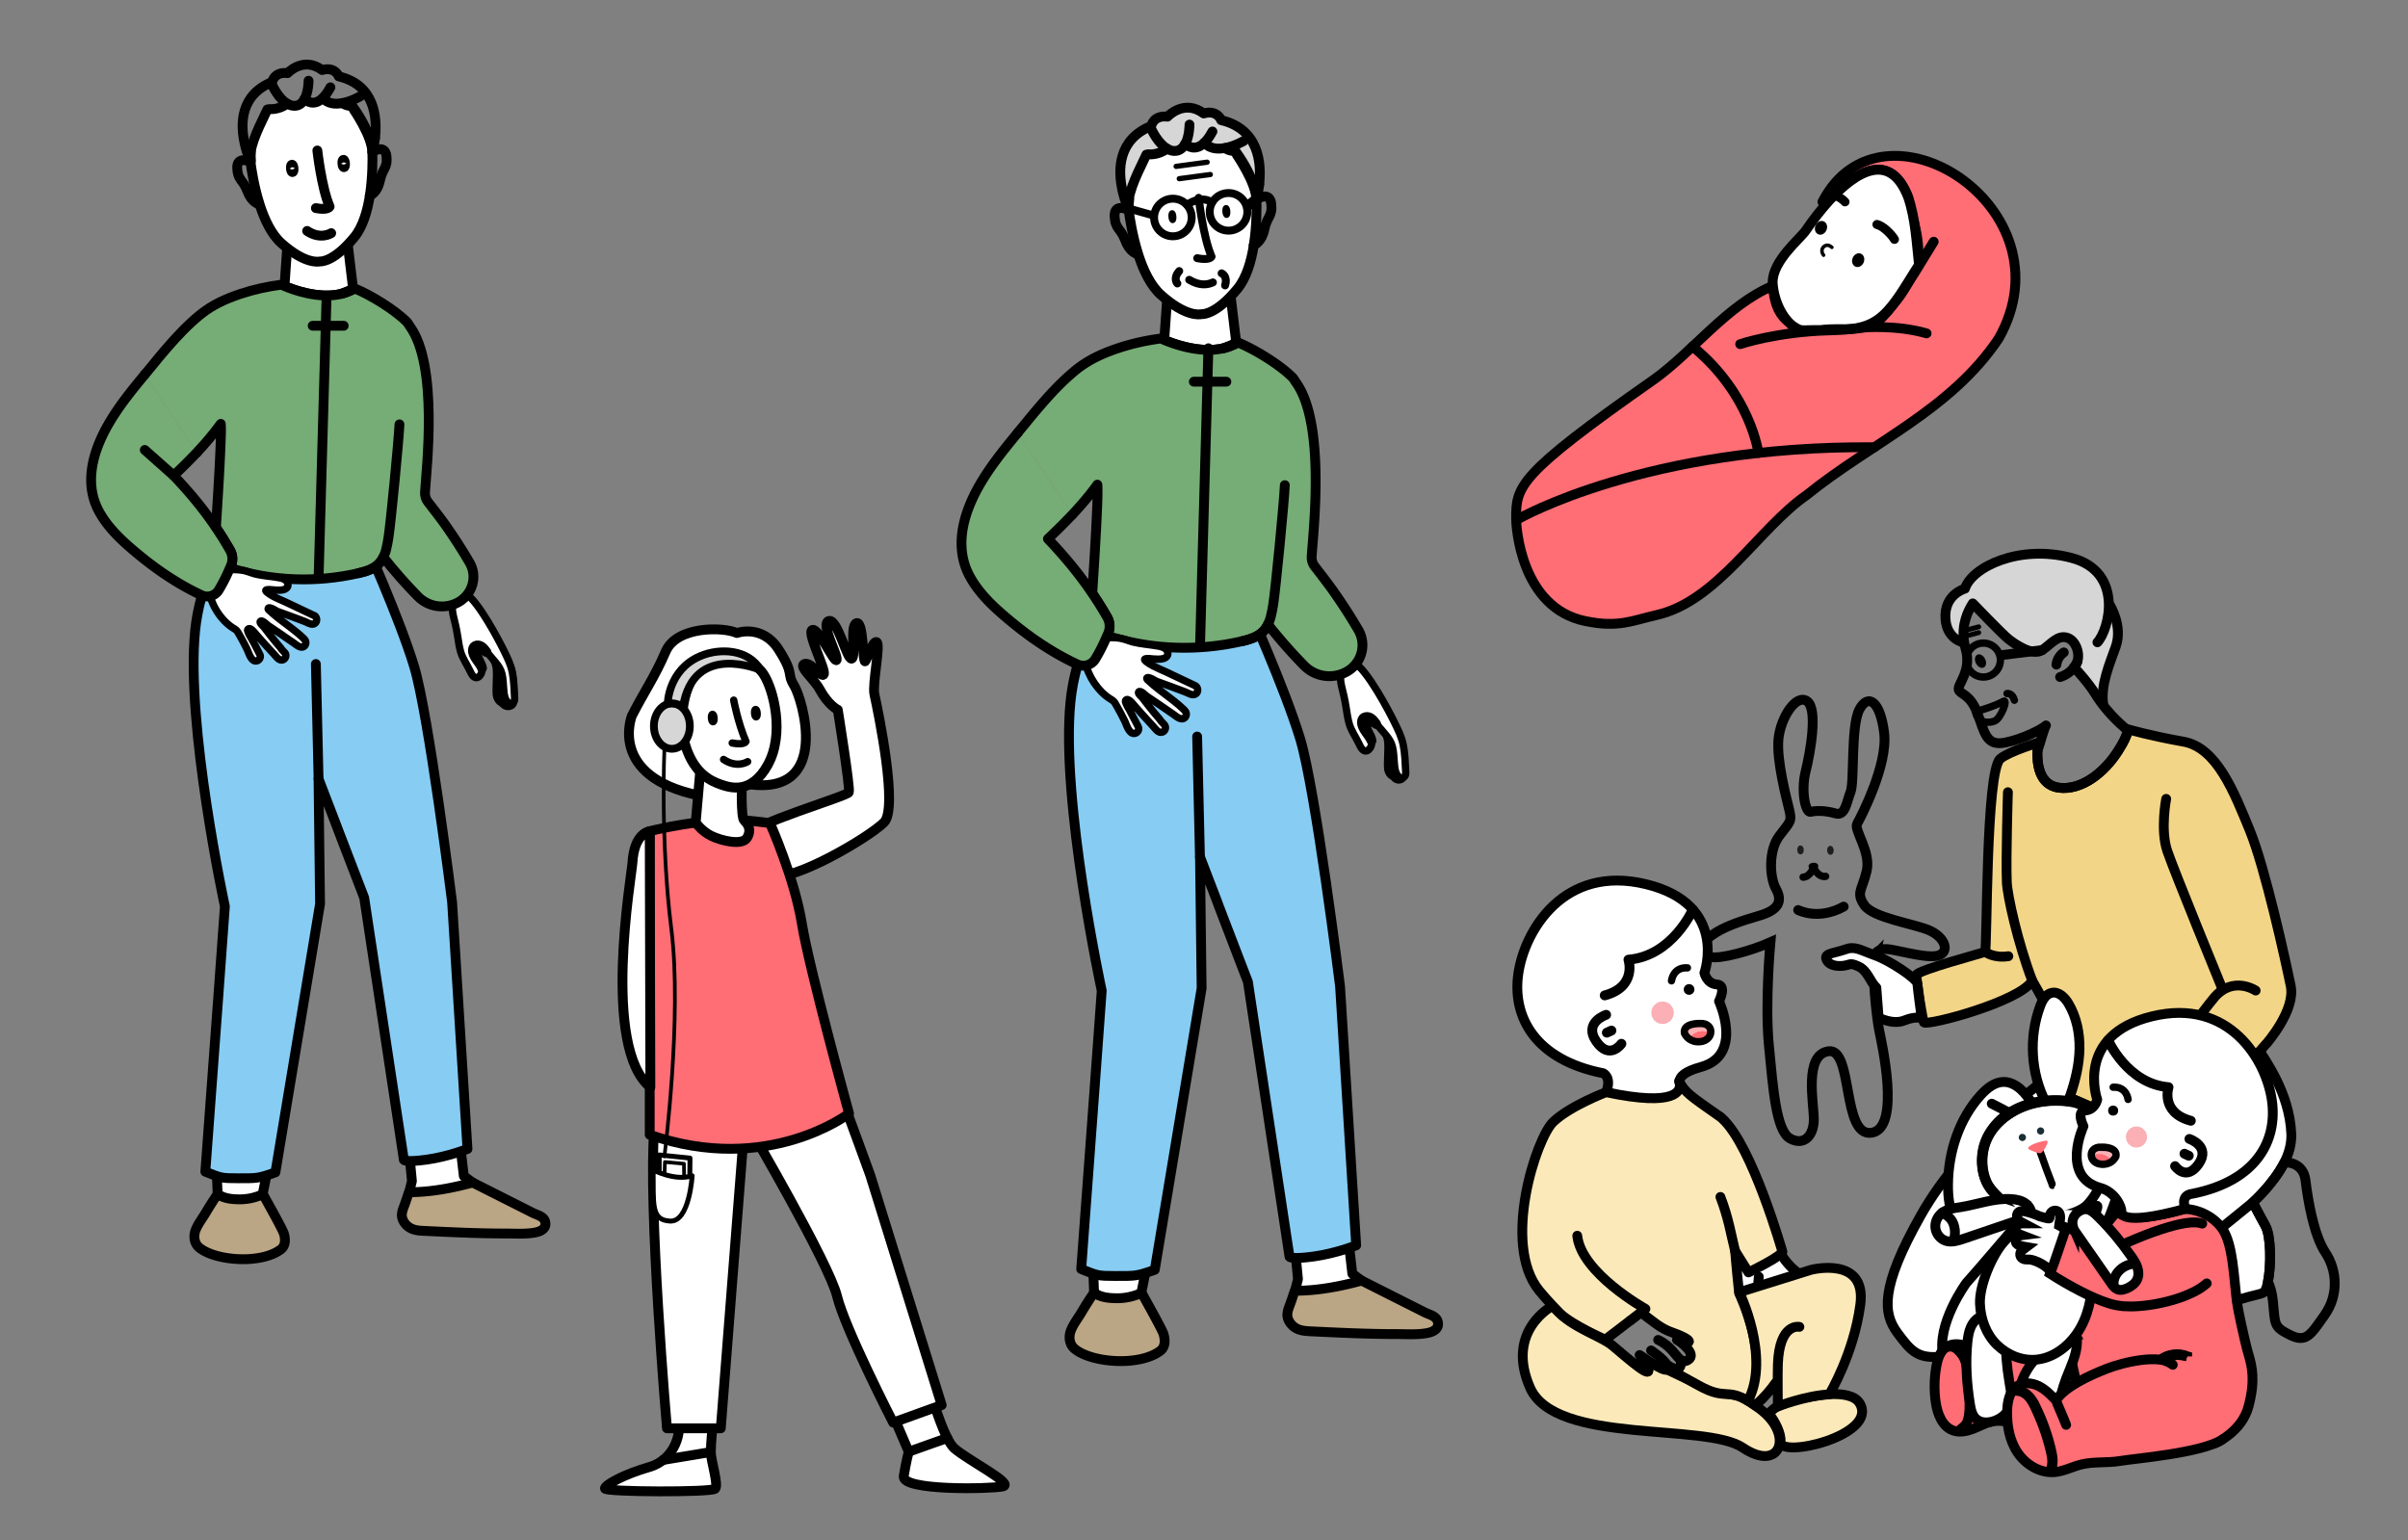 <svg xmlns="http://www.w3.org/2000/svg" id="Calque_1" viewBox="0 0 490.33 313.61"><rect x="0" y="0" width="490.33" height="313.61" fill="#808080" stroke="none"/><defs><style>.cls-1,.cls-13,.cls-14,.cls-15,.cls-16,.cls-17,.cls-18,.cls-19,.cls-2,.cls-21,.cls-22,.cls-24,.cls-25,.cls-27,.cls-28,.cls-30,.cls-31,.cls-32,.cls-33,.cls-35,.cls-4,.cls-6,.cls-7,.cls-8,.cls-9{stroke:#000}.cls-1,.cls-13,.cls-14,.cls-15,.cls-16,.cls-17,.cls-18,.cls-19,.cls-2,.cls-21,.cls-22,.cls-24,.cls-25,.cls-27,.cls-30,.cls-31,.cls-32,.cls-33,.cls-35,.cls-6,.cls-7,.cls-8{stroke-linecap:round}.cls-1,.cls-13,.cls-14,.cls-15,.cls-16,.cls-17,.cls-18,.cls-19,.cls-2,.cls-21,.cls-22,.cls-30,.cls-31,.cls-32,.cls-33,.cls-35,.cls-6,.cls-7,.cls-8{stroke-linejoin:round}.cls-1,.cls-18,.cls-19,.cls-31,.cls-32,.cls-9{fill:#fff}.cls-2,.cls-21,.cls-22,.cls-27,.cls-28,.cls-30,.cls-33,.cls-35,.cls-4{fill:none}.cls-24,.cls-25,.cls-27,.cls-28,.cls-4,.cls-9{stroke-miterlimit:10}.cls-31,.cls-33,.cls-4{stroke-width:1.5px}.cls-6{fill:#76ac75}.cls-13,.cls-14,.cls-15,.cls-17,.cls-18,.cls-22,.cls-24,.cls-25,.cls-27,.cls-28,.cls-6,.cls-7,.cls-8,.cls-9{stroke-width:2px}.cls-36{fill:#fab0b4}.cls-14,.cls-24,.cls-37{fill:#ff6d75}.cls-16,.cls-8{fill:#d6d6d6}.cls-39{fill:#1d1d1b}.cls-25,.cls-40{fill:#1a2e35}.cls-7{fill:#afaff9}.cls-13{fill:#87ccf3}.cls-15{fill:#fce9b9}.cls-16{stroke-width:1.58px}.cls-17{fill:#baa584}.cls-19,.cls-21{stroke-width:1.61px}.cls-30{stroke-width:2.15px}.cls-32,.cls-35{stroke-width:1.07px}</style></defs><path d="m96.24 240.82-1.8-1.33-1.34-11.6s-10.26 1.64-10.26 1.78 1.04 10.85 1.04 10.85l-.74 2.97 7.58.59 4.31-1.04 1.21-2.24ZM44.34 243.72l-.46-11.24 11.78-.14-2.18 10.88-3.86 3.64-5.28-3.14z" class="cls-18"/><path d="M57.78 251.16c-.3-.95-3.46-6.54-4.22-7.95-1.54.66-3.05 1.03-4.73 1.03-1.54 0-3.26-.15-4.49-1.08-.79 1.11-1.74 2.62-2.47 3.85-.66 1.11-1.58 2.27-2.05 3.52-.47 1.26-.26 2.7.74 3.53 3.32 2.74 12.63 3.42 16.63.37 1.2-.91.8-2.63.6-3.28ZM108.84 251.02c-1.91.33-3.95.18-5.88.18-5.52 0-11.04-.27-16.55-.53-.88-.04-1.78-.09-2.58-.45-.63-.28-1.18-.75-1.55-1.34-.23-.36-.39-.76-.44-1.18a1.62 1.62 0 0 1 0-.44c.03-.58.26-1.16.47-1.71.39-1.01.58-1.75.97-2.76 4.38 0 8.74-.82 12.97-1.97.42.21.85.43 1.27.64l7.32 3.69 2.97 1.5c.24.12.47.24.71.36.7.35 1.7.57 2.21 1.22.12.15.21.32.26.51.42 1.47-.95 2.08-2.15 2.28Z" class="cls-17"/><path d="M95.18 233.98s-3.73 1.51-8.18 2.16c-4.43.62-4.76.08-4.76.08l-8.08-53.39s-2.27-5.87-5.3-13.79c-.23-.62-.49-1.24-.72-1.9-1.05-2.7-2.16-5.59-3.28-8.53.12 8.64.21 17.21.31 25.48l-9.09 54.66c-3.54 1.26-3.79 1.2-7.59 1.2-3.52 0-3.5-.08-6.68-1.34 1.44-19.01 3.98-54.03 3.98-54.03s-7.98-36.96-6.06-56.13c.93-9.25 5.05-16.8 7.89-21.85 1.79 1.5 4.76 2.72 6.97 3.26 3.67.91 5.17 1.05 8.86.91.58-.06 1.19-.1 1.71-.16 5.34-.6 8.76-1.2 8.76-1.2s7.42 16.45 10.41 26.32c2.97 9.81 7.73 48.01 7.73 48.01l3.13 50.25Z" class="cls-13"/><path d="M71.06 59.31c-.52.23-1.07.41-1.61.54-4.56 1.09-9.75-.85-11.52-1.59l.54-7.75.06-.87 11.98-2.31.31 2.49 1.01 8.43c-.06.16-.1.33-.16.47-.04.1-.06.19-.1.27-.02.04-.02.08-.04.12h-.02l-.47.21ZM101.33 136.41c.03.38.03.75.03 1.13-.02 1.01-.07 2.02-.08 3.04 0 .44 0 .88.13 1.3.13.42.39.82.78 1.01s.92.13 1.2-.21c.24-.3.24-.72.23-1.11-.02-.51-.03-1.01-.05-1.52-.02-.68-.05-1.37-.1-2.05-.11-1.38-.38-2.82-1.24-3.91-.27-.34-1.58-1.23-1.58-.23 0 .39.31.82.43 1.18.14.44.23.89.27 1.35Z" class="cls-18"/><path d="M102.13 137.05c.03.38.03.75.03 1.13-.02 1.01-.07 2.02-.08 3.04 0 .44 0 .88.13 1.3s.39.82.78 1.01.92.13 1.2-.21c.24-.3.24-.72.23-1.11-.02-.51-.03-1.01-.05-1.52-.02-.68-.05-1.37-.1-2.05-.11-1.38-.38-2.82-1.24-3.91-.27-.34-1.58-1.23-1.58-.23 0 .39.31.82.43 1.18.14.44.23.89.27 1.35Z" class="cls-18"/><path d="M92.21 123.1c.12-.58 1.88-1.02 2.67-2.16 2.49 1.46 6.68 9.42 7.71 11.52.7 1.42 1.43 2.89 1.73 4.45.32 1.66.38 3.34.46 5.02.01.26.03.53-.06.78-.15.45-.74.74-1.15.43-.89-.67-.95-2.06-1.03-3.08-.08-.95-.1-1.91-.33-2.84-.23-.91-.71-1.65-1.32-2.36-.44-.51-.85-1.03-1.3-1.54-.17-.19-.35-.39-.55-.55-.27-.23-.57-.4-.92-.45-.29-.04-.73 0-.96.22-.24.24-.11.61-.05.89.07.34.21.65.36.96.26.53.57 1.06.67 1.64.02.1.03.2.03.3.04 1.08-1.04 2.39-1.96 1.21-.2-.25-.33-.55-.47-.84-.65-1.39-1.6-2.64-1.99-4.13-.25-.95-.4-1.92-.54-2.89-.55-3.65-1.36-4.89-1.02-6.6Z" class="cls-31"/><path d="M99.05 132.78c-.13-.19-.27-.37-.42-.55-.27-.31-.58-.6-.97-.73s-.86-.07-1.13.24c-.22.26-.26.64-.21.98.12.83.68 1.53 1.17 2.21.25.35.5.72.66 1.12-.1-.58-.42-1.11-.67-1.64-.15-.31-.29-.62-.36-.96-.06-.28-.19-.65.05-.89.22-.22.67-.26.96-.22.35.05.65.23.92.45Z" class="cls-18"/><path d="M62.83 16.44s.01 2.24-.81 3.74H62M58.49 21.12c-1.77-1.02-2.96-3.61-2.96-3.61M52.9 41.64h-.02c-.21-.04-1.66-.42-2.51-2.71-.92-2.47-1.98-2.19-2.07-4.74-.06-2.41 2.44-1.37 2.71-1.23M73.36 19.61s-1.73 1.03-3.65 1.38" class="cls-22"/><path d="M54.84 22.22c1.1.06 2.38-.2 3.66-1.1.53.32 1.09.48 1.7.42.85-.09 1.41-.66 1.81-1.36.02.02.04.04.06.04.24.23 1.77 1.57 3.66-.26.99 1.18 2.54 1.31 3.98 1.03.86.67 2.04.59 2.04.59.07.1.16.21.21.31 3.54 4.99 3.88 8.38 3.91 8.75.22-.89.37-1.74.49-2.54-.19 1.5-.47 2.58-.54 2.81v.02l-.02.04h.02c.05 1.42.07 5.08-.51 8.86-.49 3.15-1.44 6.39-3.17 8.48-4 4.86-6.59 4.96-6.98 4.93-.4.09-3.13.51-7.85-3.7-2.03-1.79-3.47-4.86-4.43-7.89-1.16-3.65-1.7-7.27-1.87-8.68h.02c-.03-.16-.04-.32-.04-.51.05.14.1.22.1.22-.05-.59-.05-1.18-.03-1.75.38-2.94 3.06-7.8 3.39-8.64l.39-.07Z" class="cls-18"/><path d="M51.06 30.93c-.08.56-.1 1.07-.06 1.53" class="cls-22"/><path d="M51.03 32.96s0-.02-.02-.04v-.02c-.12-.28-.76-1.71-1.2-3.67v-.06c-.88-3.92-.91-9.83 5.6-12.47 0 0 .4-2.15 3.15-1.81 0 0 3.19-3.48 7.03-.63 2.67-.76 3.39 1.3 3.39 1.3 7.35 1.73 7.82 8.36 7.4 12.32-.01.08-.03.14-.02.21" class="cls-22"/><path d="M72.02 22.29s3.78 5.5 3.78 8.67M50.95 32.36v.02c0 .06.02.24.06.52v.06M75.83 30.96v-.04M75.8 30.36s.02.2.02.55M75.29 39.83h.02c.2-.08 1.57-.67 2.06-3.07.53-2.58 1.62-2.46 1.32-5-.31-2.4-2.62-.98-2.87-.79M67.28 17.78c-.48.89-.96 1.56-1.41 2.02-.06.07-.09.13-.15.15M62.06 20.22l-.04-.04" class="cls-22"/><path d="M64.62 30.65s.85 7.61 2.5 11.43c0 0-.32.78-2.8.3" class="cls-18"/><ellipse cx="59.51" cy="34.29" class="cls-18" rx=".26" ry=".76" transform="rotate(-4.42 59.53 34.347)"/><ellipse cx="69.99" cy="33.29" class="cls-18" rx=".26" ry=".76" transform="rotate(-4.42 70.08 33.327)"/><path d="m64.87 158.59-.55-23.37" class="cls-18"/><path d="M40.1 92.13c1.75-1.85 3.38-3.79 4.86-5.81.08.87.04 2.76-.08 5.15-.19 4.8-.64 11.61-.91 15.95 1.03 1.5 1.98 3.05 2.87 4.6.56.97.64 2.16.19 3.19-.06.14-.12.29-.19.43.08.04.14.06.21.08 8.33 2.66 17.4 2.97 25.93 1.01 1.73-.39 3.54-.95 4.6-2.45.17-.25.35-.52.47-.82 2.21 2.78 4.56 5.48 7.07 8.02 2.14 2.16 5.46 2.64 8.14 1.2 2-1.07 3.15-3.11 3.15-5.21 0-.99-.25-2-.8-2.93-1.5-2.56-3.05-4.97-4.78-7.44-.95-1.36-2.72-3.65-3.69-4.89-.43-.54-.64-1.24-.6-1.94.29-4.8 2.77-25.83-3.09-33.83-.2-.27-.35-.6-.58-.85-2.5-2.54-7.52-5.59-10.68-6.86-.21.14-.43.25-.64.37h-.02l-.47.21c-.52.23-1.07.41-1.61.54-4.56 1.09-9.75-.85-11.52-1.59-.41-.17-.62-.29-.62-.29-2.86.37-5.67.99-8.41 1.9-2.99 1.01-5.61 2.19-8.1 4.18-2.51 2.04-4.74 4.41-6.86 6.86-1.03 1.18-2.02 2.39-3.01 3.61-.49.58-.97 1.17-1.46 1.77" class="cls-6"/><path d="M72.19 58.73c-.21.14-.43.25-.64.37h-.02c-.16.08-.31.16-.47.21-.52.23-1.07.41-1.61.54l1.71-.7.43-.17.6-.25Z" class="cls-18"/><path d="M81.34 86.42c-.1 2.78-1.79 20.37-2.25 23.13-.27 1.61-.52 3.36-1.5 4.72-1.07 1.5-2.87 2.06-4.6 2.45" class="cls-22"/><path d="m63.97 125.36-5.66-2.68c-.84-.39-1.7-.73-2.52-1.16-.41-.22-.82-.46-1.19-.74-.34-.26-.79-.61-.16-.69.41-.05.86.02 1.28.05.65.05 1.37.1 2-.05.36-.09.71-.31.86-.65.18-.45-.05-.97-.43-1.28-.01-.01-.03-.02-.04-.03-.4-.3-.91-.41-1.4-.49-1.58-.29-3.22-.37-4.77-.76-.9-.23-1.69-.61-2.61-.75-.75-.11-1.51-.15-2.27-.11l-1.02-1.13c.03-.05.05-.09.05-.09-.31-.36-.63-.71-.94-1.07-1.28 2.02-2.57 4.04-3.86 6.05.81.63 1.32 1.01 1.33.99 0 0 0-.01.02-.03.56 2.82 2.55 5.74 4.85 7.17.23.15.48.28.67.48.15.15.26.34.37.52.63 1.08 1.22 2.18 1.77 3.3.35.7.78 2.38 1.76 2.4.68.02 1.15-.73.85-1.32-.55-1.09-1.11-2.17-1.7-3.24-.22-.4-.48-.78-.64-1.21-.05-.13-.21-.45-.13-.6.42-.75 1.46.66 1.72.96.5.57.99 1.13 1.5 1.69.71.8 1.43 1.58 2.16 2.36.46.49 1.04 1.43 1.84 1.09.55-.24.73-1 .31-1.44-.23-.24-.46-.49-.69-.74-.04-.09-.09-.18-.16-.26-.78-.9-1.53-1.81-2.26-2.75-.36-.47-.73-.94-1.08-1.41-.15-.2-1.05-.92-.74-1.21.35-.33 1.34.71 1.59.88.72.48 1.44.97 2.16 1.45.96.65 1.9 1.33 2.87 1.97.6.4 1.62 1.4 2.34.72.38-.36.36-1.04-.04-1.38-.04-.05-.08-.1-.13-.15-1.21-1.18-2.58-2.18-3.92-3.2-.66-.5-1.32-1-1.95-1.53-.33-.28-.65-.55-.96-.85-.13-.12-.52-.36-.36-.57.15-.2.6 0 .76.06.44.17.84.49 1.27.65a285.49 285.49 0 0 1 5.35 1.97c.62.23 1.55.9 2.17.34.45-.4.35-1.27-.2-1.54Z" class="cls-31"/><path d="M40.1 92.13c-1.53 1.63-3.13 3.19-4.74 4.72 3.28 3.44 6.16 6.93 8.6 10.57 1.03 1.5 1.98 3.05 2.87 4.6.56.97.64 2.16.19 3.19-.06.14-.12.29-.19.43-.66 1.55-1.4 3.07-2.29 4.53a2.734 2.734 0 0 1-3.48 1.05c-4.49-2.08-8.68-4.88-12.49-7.98-3.2-2.62-6.47-5.48-8.45-9.17-3.32-6.18-.83-13.23 2.6-18.76 1.96-3.19 4.35-6.12 6.74-9.01" class="cls-6"/><path d="m35.36 96.85-5.88-5.22" class="cls-22"/><path d="m66.5 60.25-1.62 57.26M63.67 66.34h6.32" class="cls-8"/><path d="M67.44 47.48s-2.14 1.41-4.9-.45" class="cls-22"/><path d="M152.59 159.73c16.77 2.24 10.75-17.49 9.12-20.11-1.62-2.62.18-2.12-3.16-7.35-3.34-5.23-8.5-3.36-8.5-3.36-2.71-1.26-12.24-1.47-14.5 3.77-2.25 5.23-4.38 8.18-6.88 13.08 0 0-4.94 12.32 13.56 16.21" class="cls-18"/><path d="M170.58 144.54s-1.92-.92-3.67-4.16c-1.12-2.08-4.46-4.74-3.07-5.18 1.39-.43 3.52 3.08 3.92 2.08.4-1.01-3.58-8.62-2.32-9.01 1.26-.39 4.55 7.01 4.91 6.11.36-.9-3.36-7.37-1.59-7.92 1.78-.55 3.7 7.96 4.66 7.67.95-.3-.44-6.79 1-7.24 1.43-.44 1.23 8.03 1.74 7.79.28-.13 1.55-4.24 2.33-3.93.88.35-.9 8.55-.44 10.63.84 3.85 4.85 23.21 1.97 26.09-3.14 3.14-18.51 12.1-22.69 10.86-4.19-1.24-6.58-5.38-5.58-7.92 1.01-2.54 20.78-8.26 21.1-9.06.32-.8-2.26-16.82-2.26-16.82ZM187.61 276.73s3.87 15.78 6.75 18.25c2.88 2.48 12.29 7.22 9.83 7.73-2.46.51-20.67.93-20.17-2.1.5-3.04 1.02-4.97 1.02-4.97l-4.82-11.27 7.39-7.63ZM145.15 289.95s-.41 3.99-.41 5.75 1.64 6.72.88 7.48c-.76.76-22.45.67-22.45-.05s3.83-2.88 9.04-4.37c5.21-1.49 6.98-7.26 5.63-10.57l7.31 1.76Z" class="cls-18"/><path d="m168.69 223.25 3.89 3.45s4.38 11.86 4.63 12.64c.35 1.09 14.54 46.8 14.54 46.8l-9.88 3.56s-9.8-19.09-11.42-25.72c-1.62-6.63-17.86-34.37-17.86-34.37l16.1-6.36ZM151.51 230.29l-4.74 60.58h-10.96s-3.92-45.34-2.57-61.26l18.26.68Z" class="cls-18"/><path d="M132.3 169.27s6.97-1.83 14.88-2.27c4.1-.23 9.61.64 9.61.64s5.01 11.23 6.49 20.43c1.49 9.2 9.61 38.69 9.61 38.69s-16.51 12.72-40.59 4.33v-61.83Z" class="cls-14"/><path d="M151.06 159.21s-.22 7.18.46 7.86c.67.67 1.62 1.79.62 3.51-.99 1.71-5.3.62-7.31-.36-1.93-.94-3.17-2.69-3.17-2.69l1-11.38 8.39 3.07Z" class="cls-18"/><path d="M156.38 155.69c-3.42 6.23-7.79 4.69-9.61 4.07-1.8-.64-5.35-2.03-7.17-7.85-.15-.51-.3-1.07-.39-1.69-.13.68-.51 1.31-1.39 1.39-2.14.21-4.13-6.16-1.54-6.98 1.69-.53 2.35 1.03 2.63 2.2 0-6.14 2.61-13.52 10.44-12.6 0 0 4.04-.09 6.12 3.06 2.08 3.17 4.32 12.18.9 18.4ZM132.3 169.27s-3.16.27-3.52 6.43c-.14 2.43-6.33 37.65 3.65 45.72l-.13-52.15Z" class="cls-18"/><path d="m135.06 297.31 9.69-1.61M185.05 295.63l7.85-2.79" class="cls-7"/><ellipse cx="136.81" cy="147.87" class="cls-16" rx="3.66" ry="4.62"/><path d="M135.96 143.32s.07-6.87 6.58-9.68c4.1-1.77 9.91-1.41 12.35 2.81 0 0-13.68-5.92-15.82 7.54 0 0-1.48-1.11-3.11-.67Z" class="cls-16"/><path d="M229.83 42.71s0-.02-.02-.04v-.02c-.13-.29-.8-1.79-1.26-3.85v-.06c-.92-4.11-.95-10.32 5.87-13.08 0 0 .42-2.25 3.31-1.9 0 0 3.34-3.65 7.37-.66 2.8-.79 3.56 1.37 3.56 1.37 7.71 1.81 8.21 8.77 7.76 12.92-.01.09-.03.15-.03.22" class="cls-8"/><path d="m277.26 260.79-1.89-1.39-1.4-12.17s-10.76 1.72-10.76 1.87 1.09 11.39 1.09 11.39l-.78 3.12 7.95.62 4.52-1.09 1.27-2.35ZM222.81 263.83l-.48-11.79 12.35-.15-2.28 11.42-4.05 3.82-5.54-3.3z" class="cls-18"/><path d="M236.91 271.64c-.32-1-3.63-6.87-4.43-8.34-1.62.69-3.2 1.08-4.97 1.08-1.62 0-3.42-.15-4.72-1.13-.83 1.16-1.83 2.75-2.59 4.04-.69 1.17-1.66 2.39-2.15 3.69-.5 1.32-.28 2.84.78 3.71 3.48 2.88 13.25 3.59 17.45.39 1.26-.96.84-2.76.63-3.44ZM290.48 271.49c-2 .35-4.14.19-6.17.19-5.79 0-11.58-.28-17.37-.56-.92-.05-1.87-.1-2.71-.47-.66-.3-1.24-.79-1.62-1.4-.24-.37-.41-.8-.46-1.24a1.77 1.77 0 0 1 0-.46c.04-.61.27-1.21.49-1.79.41-1.06.61-1.84 1.02-2.9 4.6 0 9.17-.86 13.61-2.07.44.22.89.45 1.33.67l7.68 3.87c1.04.52 2.08 1.05 3.12 1.57.25.13.5.25.75.38.73.37 1.78.6 2.32 1.28.12.15.22.33.28.54.44 1.54-.99 2.18-2.26 2.39Z" class="cls-17"/><path d="M276.15 253.61s-3.91 1.59-8.58 2.26c-4.65.65-4.99.08-4.99.08l-8.48-56.02s-2.39-6.15-5.56-14.47c-.24-.65-.51-1.3-.75-2-1.1-2.83-2.26-5.87-3.44-8.95.12 9.07.22 18.06.33 26.74l-9.54 57.34c-3.71 1.32-3.97 1.26-7.97 1.26-3.69 0-3.67-.08-7.01-1.41 1.51-19.95 4.18-56.69 4.18-56.69s-8.38-38.78-6.36-58.89c.98-9.7 5.3-17.63 8.27-22.93 1.88 1.57 4.99 2.85 7.32 3.42 3.85.96 5.42 1.1 9.29.96.61-.06 1.24-.1 1.79-.16 5.6-.63 9.19-1.26 9.19-1.26s7.79 17.26 10.92 27.61c3.12 10.29 8.11 50.37 8.11 50.37l3.28 52.72Z" class="cls-13"/><path d="M250.84 70.35c-.55.24-1.12.43-1.69.57-4.79 1.14-10.23-.9-12.08-1.67l.57-8.13.06-.92 12.57-2.43.33 2.61 1.06 8.84c-.06.16-.1.35-.16.49-.04.1-.06.2-.1.29-.02.04-.02.08-.04.12h-.02l-.49.22Z" class="cls-18"/><path d="M282.6 151.24c.03.39.03.79.03 1.19-.02 1.06-.08 2.12-.09 3.19 0 .46 0 .93.13 1.37.13.44.41.86.82 1.06s.97.13 1.26-.22c.25-.32.25-.76.24-1.16-.02-.53-.04-1.06-.05-1.59-.02-.72-.05-1.43-.11-2.15-.12-1.45-.4-2.96-1.3-4.1-.29-.36-1.66-1.29-1.66-.24 0 .41.33.86.45 1.24.15.46.24.94.29 1.42Z" class="cls-31"/><path d="M283.44 151.92c.03.39.03.79.03 1.19-.02 1.06-.08 2.12-.09 3.19 0 .46 0 .93.13 1.37.13.44.41.86.82 1.06s.97.13 1.26-.22c.25-.32.25-.76.24-1.16-.02-.53-.04-1.06-.05-1.59-.02-.72-.05-1.43-.11-2.15-.12-1.45-.4-2.96-1.3-4.1-.29-.36-1.66-1.29-1.66-.24 0 .41.33.86.45 1.24.15.46.24.94.29 1.42Z" class="cls-31"/><path d="M273.04 137.28c.12-.61 1.98-1.07 2.81-2.27 2.61 1.53 7.01 9.88 8.09 12.09.73 1.49 1.5 3.03 1.81 4.67.34 1.74.39 3.5.48 5.27.01.28.03.56-.06.82-.16.47-.77.77-1.2.45-.93-.7-.99-2.16-1.08-3.23-.08-1-.11-2.01-.35-2.98-.24-.96-.75-1.73-1.38-2.47-.46-.53-.89-1.08-1.37-1.61-.18-.2-.37-.41-.58-.58-.28-.24-.6-.42-.96-.47-.3-.04-.77 0-1 .24-.25.25-.12.64-.05.93.08.35.22.68.38 1.01.27.55.6 1.11.71 1.72.02.1.03.21.04.31.04 1.14-1.09 2.5-2.06 1.27-.21-.26-.35-.58-.49-.88-.68-1.45-1.67-2.77-2.09-4.33-.26-1-.42-2.01-.57-3.03-.57-3.83-1.43-5.13-1.07-6.92Z" class="cls-31"/><path d="M280.21 147.43c-.14-.2-.28-.39-.44-.58-.28-.33-.61-.63-1.01-.77-.41-.14-.91-.07-1.19.25-.23.27-.27.67-.22 1.02.13.87.71 1.6 1.23 2.32.27.37.52.75.7 1.17-.1-.61-.44-1.17-.71-1.72-.16-.32-.31-.65-.38-1.01-.06-.3-.2-.69.05-.93.23-.23.7-.28 1-.24.36.05.68.24.96.47Z" class="cls-18"/><path d="M242.21 25.37s.01 2.35-.85 3.93h-.02M237.66 30.29c-1.85-1.07-3.11-3.79-3.11-3.79M231.79 51.82h-.02c-.22-.05-1.74-.44-2.63-2.85-.97-2.59-2.08-2.29-2.18-4.97-.07-2.53 2.38-1.44 2.67-1.29M253.26 28.7s-1.82 1.08-3.83 1.45" class="cls-22"/><path d="M233.82 31.44c1.16.06 2.5-.21 3.84-1.15.56.34 1.15.51 1.78.44.89-.09 1.48-.69 1.9-1.43.02.02.04.04.07.04.25.24 1.86 1.65 3.84-.28 1.03 1.24 2.67 1.37 4.18 1.08.91.7 2.14.62 2.14.62.07.1.17.22.22.32 3.71 5.24 4.07 8.79 4.1 9.18.23-.93.39-1.82.52-2.66-.2 1.57-.49 2.7-.56 2.94v.02l-.02.04h.02c.05 1.49.07 5.33-.54 9.3-.51 3.3-1.51 6.71-3.32 8.9-4.19 5.1-6.91 5.21-7.32 5.17-.42.1-3.29.53-8.24-3.89-2.13-1.88-3.64-5.09-4.65-8.28-1.21-3.83-1.78-7.63-1.96-9.11h.02c-.03-.17-.05-.34-.04-.53.05.15.05-1.01.07-1.61.4-3.08 3.22-8.18 3.55-9.06l.41-.08Z" class="cls-18"/><path d="M229.86 40.58c-.08.58-.11 1.12-.07 1.61" class="cls-30"/><path d="M251.85 31.52s3.97 5.77 3.97 9.1" class="cls-22"/><path d="M229.74 42.08v.02c0 .06.02.25.07.55v.06M255.84 40.61v-.04M255.82 39.98s.02.21.02.57" class="cls-30"/><path d="M255.28 49.92h.02c.21-.08 1.65-.71 2.16-3.22.56-2.71 1.7-2.58 1.39-5.25-.32-2.51-2.75-1.02-3.01-.83M246.88 26.78c-.5.93-1 1.64-1.48 2.12-.06.07-.1.14-.16.16M241.4 29.34l-.05-.04" class="cls-22"/><path d="M244.08 40.28s.89 7.98 2.63 11.99c0 0-.34.82-2.93.31" class="cls-19"/><ellipse cx="238.73" cy="44.1" class="cls-32" rx=".28" ry=".8" transform="rotate(-4.42 238.997 44.128)"/><ellipse cx="249.72" cy="43.05" class="cls-32" rx=".28" ry=".8" transform="rotate(-4.42 249.935 43.123)"/><path d="m244.34 174.52-.57-24.53" class="cls-18"/><path d="M218.36 104.79c1.83-1.94 3.55-3.97 5.09-6.09.08.92.04 2.89-.08 5.4-.2 5.03-.67 12.19-.96 16.73a71.89 71.89 0 0 1 3.02 4.83c.59 1.02.67 2.26.2 3.34-.06.14-.12.31-.2.45.08.04.14.06.22.08 8.74 2.79 18.26 3.12 27.2 1.06 1.81-.41 3.71-1 4.83-2.57.18-.26.37-.55.49-.86 2.32 2.91 4.79 5.75 7.42 8.42 2.24 2.26 5.73 2.77 8.54 1.26 2.1-1.12 3.3-3.26 3.3-5.46 0-1.04-.26-2.1-.83-3.08-1.57-2.69-3.2-5.22-5.01-7.8-1-1.43-2.85-3.83-3.87-5.14-.45-.57-.67-1.3-.63-2.04.31-5.03 2.91-27.1-3.24-35.5-.21-.29-.37-.63-.61-.9-2.63-2.67-7.89-5.87-11.21-7.19-.22.14-.45.26-.67.39h-.02l-.49.22c-.55.24-1.12.43-1.69.57-4.79 1.14-10.23-.9-12.08-1.67-.43-.18-.65-.31-.65-.31-3 .39-5.95 1.04-8.82 2-3.14 1.06-5.89 2.3-8.5 4.38-2.63 2.14-4.97 4.63-7.19 7.19a144.08 144.08 0 0 0-3.16 3.79c-.51.61-1.02 1.22-1.53 1.85" class="cls-6"/><path d="M252.02 69.74c-.22.14-.45.26-.67.39h-.02c-.16.08-.33.16-.49.22-.55.24-1.12.43-1.69.57l1.79-.73.45-.18.63-.26Z" class="cls-18"/><path d="M261.62 98.8c-.1 2.91-1.88 21.38-2.36 24.27-.29 1.69-.55 3.53-1.57 4.95-1.12 1.57-3.02 2.16-4.83 2.57" class="cls-22"/><path d="m243.4 139.65-5.94-2.81c-.88-.41-1.78-.77-2.64-1.22-.43-.23-.86-.48-1.25-.77-.36-.27-.83-.64-.17-.72.44-.05.9.02 1.34.06.68.05 1.43.11 2.1-.06.38-.09.75-.32.9-.68.19-.47-.05-1.02-.45-1.34-.01-.01-.03-.02-.04-.03-.42-.31-.95-.43-1.47-.52-1.65-.3-3.38-.39-5.01-.8-.94-.24-1.77-.64-2.74-.79-.79-.12-1.59-.15-2.39-.12l-1.07-1.19c.03-.06.05-.09.05-.09-.33-.37-.66-.75-.99-1.12-1.35 2.12-2.7 4.24-4.05 6.35.85.66 1.38 1.06 1.39 1.04 0 0 0-.01.02-.03.58 2.96 2.67 6.02 5.09 7.52.24.15.5.3.7.5.16.16.27.36.39.55.66 1.13 1.28 2.29 1.86 3.47.36.74.82 2.5 1.85 2.52.71.02 1.21-.76.89-1.39-.58-1.14-1.17-2.27-1.78-3.4-.23-.42-.5-.82-.67-1.27-.05-.14-.22-.47-.14-.63.44-.79 1.53.69 1.81 1.01.52.6 1.04 1.19 1.57 1.77.75.84 1.5 1.66 2.26 2.47.48.51 1.09 1.5 1.93 1.14.58-.25.77-1.05.33-1.51-.25-.26-.49-.51-.73-.77-.04-.1-.1-.19-.17-.28-.82-.94-1.61-1.9-2.38-2.88-.38-.49-.76-.98-1.14-1.48-.16-.21-1.11-.97-.78-1.27.37-.35 1.4.74 1.66.92.76.51 1.51 1.01 2.26 1.52 1.01.68 2 1.39 3.01 2.07.63.42 1.7 1.47 2.46.75.4-.38.38-1.09-.04-1.45-.04-.05-.08-.11-.14-.16-1.27-1.23-2.7-2.29-4.11-3.36-.69-.52-1.38-1.05-2.05-1.61-.34-.29-.68-.58-1.01-.89-.13-.13-.54-.38-.38-.6.16-.21.63 0 .8.07.47.18.88.52 1.34.68.78.28 1.57.57 2.35.85 1.09.4 2.18.81 3.27 1.22.65.24 1.63.95 2.28.36.47-.42.37-1.34-.21-1.61Z" class="cls-31"/><path d="M218.36 104.79c-1.61 1.71-3.28 3.34-4.97 4.95 3.44 3.61 6.46 7.28 9.03 11.09a71.89 71.89 0 0 1 3.02 4.83c.59 1.02.67 2.26.2 3.34-.06.14-.12.31-.2.45-.69 1.63-1.47 3.22-2.4 4.75-.75 1.24-2.32 1.71-3.65 1.1-4.71-2.18-9.11-5.11-13.1-8.38-3.36-2.75-6.79-5.75-8.86-9.62-3.48-6.48-.88-13.88 2.73-19.69 2.06-3.34 4.57-6.42 7.07-9.46" class="cls-6"/><path d="m246.06 70.92-1.7 60.5M243.09 77.73h6.63" class="cls-8"/><circle cx="238.83" cy="44.29" r="3.83" class="cls-21"/><circle cx="250.16" cy="43.14" r="3.83" class="cls-21"/><path d="M241.72 41.71s2.65-2.08 5.09-.5" class="cls-21"/><path d="m240.13 36.39 6.32-.85M239.49 33.88l6.31-.85" class="cls-35"/><path d="M246.98 57.51c-1.04.48-2.71.76-4.83-.53M239.74 57.73s-.97-1 .38-2.53M248.75 55.66s1.3.51.71 2.46" class="cls-21"/><path d="m234.68 43.82-5.99-1.68" class="cls-19"/><path d="m254.51 41.63 1.93-1.5" style="stroke-width:2.15px;fill:#fff;stroke-linejoin:round;stroke-linecap:round;stroke:#000"/><path d="M430.89 131.46c-1.08 2.94-2.6 7.63-2.96 11.35-.43-.56-.85-1.19-1.25-1.83-1.4-2.3-4.29-5.4-4.29-5.4 1.7-1.69.66-5.29-1.32-5.96-1.98-.67-3.33 1.25-5.14 2.49-1.99 1.35-5.79-1.35-6.96-2.3-1.19-.95-7.2-7.2-7.2-7.2-.87 1.38-2.19 3.92-1.82 7.34-1.37-.37-3.52-1.38-3.71-4.18-.37-5.01 3.95-6.17 3.95-6.17 1.4-4.39 11.07-9.1 21.74-6.25 5.43 1.45 7.31 5.21 7.52 8.89 0 0 2.97 4.97 1.43 9.22Z" style="fill:#d6d6d6"/><path d="M461.46 212.56s-1.94 2.23-4.69 5.35c-2.11 2.38-4.66 5.27-7.15 8.07-4.69 5.24-9.18 10.11-9.98 10.57-.76.42-1.19.21-1.62-.37-.59-.79-1.17-2.27-2.57-3.6-1.12-1.08-2.52-1.53-3.33-2.01-.42-.24-.67-.5-.67-.84 0-.21.64-1.25 1.72-2.83-3.52-.31-6.2-.88-7.1-1.33-2.49-1.24-9.72-3.95-10.64-4.98-.9-1.01 2.49-4.63 3.29-8.37.58-2.73-2.15-7.75-4.9-12.5-2.47 4.24-21.15 9.18-22.05 8.49-.26-.19-1.45-7.94-1.54-9.63-.08-.93 13.87-4.6 13.98-4.74.47-.56.11-36.77 3.09-39.31 1.83-1.56 8.11-3.4 8.11-3.4s-.5.83-.53 1.83c-.11 2.54.34 6.93 4.37 7.46 4.63.59 9.27-3.12 12.04-7.47 1.32-2.07 1.66-2.97 2.04-4.13.03-.08.06-.18.1-.27 0 0 4.4 1.29 11.2 2.49 6.78 1.21 10.29 10.3 13.45 17.98 3.17 7.7 7.36 26.82 8.37 31.79 1.01 4.98-4.98 11.76-4.98 11.76Z" style="fill:#f3d587;stroke-width:2px;stroke-linejoin:round;stroke-linecap:round;stroke:#000"/><path d="M381.85 194.45s.24-1.53 3.02-1.1c2.78.43 8.35 2.08 10.23 1.07s.7-3.7-2.34-5c-3.04-1.3-11.37-2.51-13.13-5.08-1.76-2.56-.45-3.03.47-6.97.91-3.94-2.66-8.35-1.94-9.62.73-1.27 6.3-11.97 5.5-18.5-.8-6.53-3.28-8.1-5.05-4.74-1.77 3.37-.97 14.75-1.79 16.77-.82 2.02-1.06 4.96-3.03 4.38s-3.98-.63-5.07-.33-2.03-4.28-1.06-8.17 2.56-12.81.3-14.37c-2.26-1.55-5.4 3.4-5.82 7.72s1.63 12.06 2.21 14.48.1 2.37-2.07 5.28-1.98 8.34-.64 10.76c1.34 2.42.61 4.26-3.33 5.42-3.94 1.16-7.26 2.23-9.81 4.06s-2.13 3.79-.25 4.35 8.39-1.25 12.25-2.97c0 0-1.15 12.48-.3 21.08.84 8.6 1.44 17.27 4.28 18.87 2.85 1.6 4.89-.56 4.86-3.97s-2.01-13.14 3.02-13.79c5.03-.65 2.66 17.53 8.75 16.6s1.95-18.76 1.52-20.94c-.43-2.18-1.6-11.61-.77-15.3Z" class="cls-27"/><path d="M390.43 200.34c-.08-1.02-5.56-4.72-8.71-5.82-3.05-1.08-3.97-1.93-6.09-1.14-1.9.69-4 .74-3.79 1.78.22 1.03 1.43 1.7 3.31 1.54 1.74-.16 1.35-.77 3.26.1 1.93.88 2.31 3.05 3.66 4.32l.47 6.11s2.88 1.53 5.22.59c2.35-.95 3.55-.47 3.55-.47s-.74-5.32-.88-7.02Z" class="cls-18"/><path d="M366.15 185.32s4.03 2.18 9.27-.69" class="cls-22"/><ellipse cx="366.64" cy="173.06" class="cls-39" rx=".66" ry=".91" transform="rotate(-1.85 367.363 173.512)"/><ellipse cx="372.73" cy="173.14" class="cls-39" rx=".66" ry=".91" transform="rotate(-1.85 373.556 173.612)"/><ellipse cx="369.27" cy="176.37" rx=".99" ry=".72" transform="rotate(-4.96 369.637 176.546)"/><path d="M371.74 178.47c-1.56.25-2.43-1.79-2.43-1.79s-.78 1.93-2.15 1.95" class="cls-33"/><path d="M399.79 130.84s-3.35-.63-3.64-4.79c-.36-5.02 3.96-6.17 3.96-6.17 1.4-4.39 11.08-9.1 21.76-6.25 10.68 2.85 7.6 14.64 5.22 17.17" class="cls-22"/><path d="M429.61 123.2s2.73 4.28 1.19 8.54c-1.34 3.72-3.03 7.73-2.55 11.52" class="cls-22"/><path d="M433.32 148.81c-.39 1.16-.72 2.06-2.04 4.13-2.76 4.36-7.41 8.07-12.04 7.47-4.03-.53-4.48-4.92-4.37-7.46.02-.05.03-.1.05-.14.79-2.47 1.35-4.56 1.69-5.08-.76.74-4.55 2.72-8.28 3.49-3.95.8-4.19-2.07-5.7-6.03-1.49-3.92-3.47-3.73-3.79-4.74-.32-1.03 2.7-3.81 1.43-8.23-.14-.48-.24-.93-.31-1.4-.61-3.73.82-6.48 1.74-7.94 0 0 6.01 6.25 7.2 7.2 1.17.95 4.97 3.65 6.96 2.3 1.82-1.24 3.17-3.17 5.14-2.49 1.98.67 3.02 4.27 1.32 5.96 0 0 2.89 3.1 4.29 5.4 2.76 4.5 6.56 7.38 6.56 7.38l.16.18Z" class="cls-22"/><path d="M402.36 135.11c-.37-.73-.25-1.52.26-1.78s1.21.12 1.58.84c.37.71.25 1.5-.24 1.76-.51.26-1.23-.11-1.59-.82Z"/><path d="M420.24 132.86s-1.34.87-1.5 2.49M408.86 161.33s-.42 13.58-.22 18.33c.11 2.71 2.22 12.29 5.18 20.06M441.09 162.69s-1.24 6.33.23 10.63 11.2 28.05 11.2 28.05" class="cls-22"/><path d="M433.15 226.92c4.63-6.36 15.72-21.47 17.79-23.85 3.84-4.4 8.37-1.35 8.37-1.35" class="cls-22"/><path d="M458.74 244.85s1.04 2.07 2.57 4.82c1.12 2.04 1.17 8.02.5 11.35-.23 1.19-.55 2.04-.95 2.23-1.51.76-6.04.76-13.58 5.74-7.54 4.97-17.04 9.05-24.73 12.81-7.7 3.78-16.44 3.17-21.57 1.51-5.13-1.66-5.29-7.09-5.29-7.09-5.13.61-6.49-.95-9.35-4.82-2.84-3.87-3.62-9.05 4.84-23.99 8.44-14.93 24.23-26.81 24.23-26.81.92 1.03 8.15 3.74 10.64 4.98.9.45 3.58 1.03 7.1 1.33-1.08 1.57-1.72 2.62-1.72 2.83 0 .34.26.59.67.84.8.48 2.2.93 3.33 2.01 1.4 1.33 1.98 2.81 2.57 3.6.43.58.87.79 1.62.37.8-.47-2.49-7.55 2.2-12.79 1.7-.42 3.33-.95 4.84-1.64 5.05-2.31 12.76-6.04 13.56-8.01.69 1.41 6.03 8.3 6.35 16.85.07 1.92-.47 3.91-1.4 5.74-2.28 4.47-6.44 8.15-6.44 8.15Z" class="cls-18"/><path d="M458.74 244.85s-13.26 10.9-19.31 15.38-20.66 11.46-21.87 14.18M395.7 276.22c-1.51-6.49 4.68-14.93 4.68-14.93 6.33-7.09 16.06-19.08 21.27-24.17M473.38 267.77c-2.84 4-3.73 5.77-7.09 4.08-3.36-1.69-2.99-2.02-3.47-6.94-.19-1.78-.58-3.02-1.01-3.89.67-3.33.63-9.3-.5-11.35-1.53-2.75-2.57-4.82-2.57-4.82s4.16-3.68 6.44-8.15c.63-.02 3.83.1 4.27 3.62.48 3.92 1.66 11.17 4.07 14.78 2.41 3.62 2.68 8.68-.14 12.66Z" class="cls-22"/><path d="M406.21 146.81c-1.12.49-3.51.61-3.94-1.87 0 0 3.65-.99 5.67-2.12 1.03-.58-.48 3.44-1.74 3.99Z" class="cls-33"/><path d="M423.05 134.64s-.81 2.37-3.56 3.24" class="cls-22"/><path d="M436.86 234.76c-2.17 2.88-5.34 7.39-6.41 10.54-1.7 4.98-4.87 10.53-5.88 10.08-1.01-.45 2.17-8.12 2.49-9.4.31-1.27-1.32.34-3.97 3.41-2.64 3.07-2.81 5.19-5.64 5.99-3.62 1.01 6.33-11.43 6.33-11.43-2.15 1.8-7.81 11.65-9.63 11.54-1.8-.11-.93-1.82 1.03-5.21 1.96-3.41 6.22-8.82 6.22-8.82s-2.15 1.46-3.95 2.94c-1.82 1.46-4.53 6.56-5.54 6.22-1.03-.34-.8-2.15 1.12-5.32 1.93-3.17 4.42-5.77 4.42-5.77-.35-3.5 2.94-5.54 6.44-6.78 3.5-1.25 7.01-3.5 7.01-3.5l.06-.1c.8.48 2.2.93 3.33 2.01 1.4 1.33 1.98 2.81 2.57 3.6Z" class="cls-18"/><path d="M457.86 275.87c-.82-2.87-2.2-9.34-2.38-10.81-.62-4.97-.78-11.62-2.91-14.75-2.36-3.48-6.82-4.34-8.01-4.02-12.41 3.41-13.41.33-13.41.33s-6.13 6.95-7.68 11c-1.55 4.06-2 22.55-2 22.55l.7 5.62 28.94 8.09s5.37-2.21 6.76-7.52c1.39-5.31.7-8.03 0-10.5Z" class="cls-24"/><path d="M421.37 275.11c-4.79-2.78-14.27-.02-16.99 2.51-1.05-1.23-2.13-2.48-3.55-3.25-1.42-.76-3.28-.94-4.6 0-1.19.85-1.67 2.37-1.93 3.81-.45 2.47-.5 5.01-.12 7.5.35 2.32 1.35 4.89 3.57 5.65 1.26.43 2.66.16 3.91-.31s2.43-1.13 3.71-1.5c3.77-1.1 14.61 3.54 19.46 1.48l-3.45-15.88Z" style="fill:#ff6d75;stroke-width:2px;stroke-miterlimit:10;stroke:#000"/><path d="M396.24 274.4c1.57-.62 2.41.49 2.98 1.1.56.61.99 1.54 1.2 2.62.11.54.15 1.12.22 1.72.07.6.13 1.22.19 1.86.23 2.55.33 4.88.08 6.54-.12.83-.35 1.48-.63 1.85-.66.79-1.61 1.32-1.59 1.34" class="cls-28"/><path d="M416.58 224.54c-3.07-6-3.5-13.29-1.16-19.62.44-1.2 1.16-2.52 2.42-2.75 1.41-.26 2.63.98 3.36 2.21 1.63 2.75 2.29 6 2.24 9.2-.06 3.2-.81 6.35-1.84 9.37-.37 1.09-.85 2.24-1.83 2.83M413.78 224.67c-.71-1.04-1.44-2.08-2.39-2.91s-2.15-1.44-3.4-1.43c-1.82.02-3.38 1.28-4.61 2.62-4.46 4.88-6.63 11.6-6.71 18.21-.03 2.68.29 5.46 1.62 7.79.3.53.69 1.06 1.25 1.29.66.27 1.42.08 2.06-.22 1.62-.77 2.85-2.22 3.67-3.82.82-1.6 1.29-3.35 1.74-5.09l3.9-14.82" class="cls-9"/><path d="M414.05 224.64c-.43.09-6.41 1.75-9.12 6.57-2.13 3.8-1.37 8.28-.02 10.23 1.35 1.95 6.14 7.05 9.9 6.83 0 0 7.76-.25 10.32-3.03 2.56-2.78 6.06-9.72 3.21-15.62-2.85-5.89-8.72-6.13-14.29-4.99ZM409.17 281.51c-.56-3.27-.82-6.59-.77-9.91l-5.01-3.51c-.96.39-1.67 1.25-2.09 2.2-.42.95-.57 1.99-.68 3.02-.43 4.19-.15 8.44.51 12.6.18 1.14.44 2.37 1.32 3.11 1.02.86 2.57.77 3.82.28 1.12-.44 2.15-1.2 2.72-2.26.89-1.66.5-3.68.18-5.53ZM422.69 271.82c-.23-.49-.66-.9-1.2-.99l-6.5 5.45c-1.41 1.23-2.43 2.87-3.15 4.6-.72 1.73-1.15 3.56-1.55 5.39-.35 1.6-.67 3.32-.06 4.84.6 1.47 2.09 2.53 3.67 2.64 1.59.11 3.2-.73 4.04-2.07.82-1.3.93-2.91 1.13-4.43.3-2.23.85-4.43 1.65-6.53.91-2.4 2.15-4.76 2.21-7.32.01-.54-.03-1.09-.26-1.58Z" class="cls-9"/><path d="M413.47 246.07c-3.33 3.64-1.77 1.17-4.13 5.61 0 0-.32.15-1.14 1.05-2.63 2.86-5.19 9.14-5.03 12.79.13 3.2 1.32 6.28 3.48 8.37 2.21 2.13 5.23 3.33 8.22 2.97 3.64-.43 6.92-3.12 8.83-6.57 1.9-3.45 2.46-7.56 2.35-11.52-.1-3.61-.68-10.57-1.49-12.18" class="cls-9"/><path d="M406.44 255.13s-.02.05-.06.13c-.05.1-.12.21-.2.35-.09.15-.19.34-.31.55-.12.22-.25.46-.39.74-.57 1.1-1.27 2.68-1.74 4.51-.48 1.83-.56 3.56-.47 4.79.05.62.11 1.12.18 1.46.03.16.05.29.07.39.01.09.02.14.01.14 0 0-.02-.04-.04-.13-.03-.11-.06-.24-.1-.39-.09-.34-.17-.84-.23-1.46-.12-1.24-.05-2.99.43-4.84.47-1.85 1.2-3.43 1.79-4.52.15-.28.28-.52.41-.73.12-.21.23-.4.33-.54.09-.13.16-.24.22-.33.05-.08.08-.11.09-.11Z"/><path d="M412.63 245.19c-.84-.68-1.95-.93-3.03-1-3.48-.24-6.87 1.07-10.31 1.63-1.33.21-2.74.34-3.82 1.15-.95.71-1.52 1.94-1.37 3.12.14 1.18 1 2.26 2.14 2.61 1.18.36 2.44-.04 3.61-.43 3.93-1.33 7.86-2.67 11.79-4l1.86-.18c.44-.99-.04-2.21-.87-2.89Z" class="cls-9"/><path d="M395.47 246.96c.45.27 1.79.82 2.32 2.33.53 1.51.21 2.76 0 3.25" class="cls-22"/><path d="M412.5 231.39c.14.38-.06.8-.45.94-.38.14-.8-.06-.94-.45s.06-.8.45-.94c.38-.14.8.06.94.45ZM416.21 230.07c.14.38-.06.8-.45.94-.38.14-.8-.06-.94-.45-.14-.38.06-.8.45-.94.38-.14.8.06.94.45Z" class="cls-40"/><path d="M415.49 234.72s.15.37.36.98.5 1.44.84 2.36c.34.92.66 1.75.89 2.35.23.6.37.97.35.98" class="cls-31"/><path d="M421.85 224.41h-.09c-.06 0-.15-.02-.25-.03a20.638 20.638 0 0 0-4.46-.14 18.4 18.4 0 0 0-5.06 1.15c-1.83.68-3.72 1.83-5.26 3.48-.77.83-1.41 1.73-1.89 2.68-.48.95-.8 1.93-.97 2.89-.35 1.93-.15 3.73.26 5.14.22.71.49 1.32.78 1.83.15.25.3.48.44.69.16.2.29.39.42.54.14.15.26.29.37.4.11.11.22.2.3.27.08.07.14.12.18.17l.06.06s-.03-.01-.07-.05c-.05-.04-.11-.09-.19-.16s-.19-.15-.31-.26c-.11-.12-.24-.25-.39-.4-.14-.15-.28-.34-.44-.54-.15-.21-.3-.44-.45-.69-.3-.51-.58-1.13-.81-1.85-.44-1.43-.64-3.24-.3-5.2.17-.97.49-1.97.98-2.94.49-.96 1.14-1.88 1.91-2.72 1.56-1.67 3.47-2.83 5.32-3.51 1.85-.7 3.62-1.02 5.1-1.12 1.49-.1 2.7-.02 3.53.08.41.05.73.1.95.14.1.02.18.03.25.05.06.01.08.02.08.02Z" style="stroke-width:2px;stroke-miterlimit:10;stroke:#000"/><path d="M413.24 233.46c-.13.1-.28.24-.24.4.03.13.16.21.28.27.54.26 1.1.48 1.67.65.19.06.4.11.59.04.14-.05.25-.16.35-.28.46-.53.82-1.15 1.05-1.82a.336.336 0 0 0-.37-.44c-1.11.19-2.51.58-3.32 1.18Z" class="cls-37"/><path d="M405.57 224.76c.97.47 3.61 1.86 3.59 1.9" style="fill:#fce9b9;stroke-width:2px;stroke-miterlimit:10;stroke-linecap:round;stroke:#000"/><path d="M420.71 250.47c-.24-.17-.34-.37-1.43-.93.03-.36.21-1.06.22-1.42.01-.45 0-.94-.29-1.27-.23-.26-.61-.37-.95-.3-.34.08-.63.33-.77.65-.13.29-.07.61-.18.91-.06.18-2.01-.42-2.01-.42-.8-.39-2.13-.83-3-.99-.5-.09-1.19-.15-1.49.43-.18.35-.13.77.07 1.11.31.52.64.61 1.15.88-.22 0-.7.07-.93.17-.33.15-.53.3-.66.69-.11.33.05.83.31 1.06.26.23.56.39.88.51-.72.09-1.39.6-1.13 1.47.2.7 1.64.84 2.1.92 0 0-.42.31-.85.67-.59.49-.57 1.56.44 1.83.39.1.78.01 1.18.07 1.15.16 2.37.86 2.89 1.22 1.38.96 1.69 1.98 3.86 2.47l3.1-8.26c-2.14-1.33-1.7-.89-2.51-1.47Z" class="cls-9"/><path d="M449.35 261.39c-3.42 3.25-12.78 5.37-17.96 4.6-5.19-.78-13.99-6.52-13.99-6.52l3.35-9.54s10.51 3.82 10.78 3.78c0 0 13.66-6.44 17.22-4.38" class="cls-37"/><path d="M448.43 249.19c-.2-.08-.52-.16-.94-.22-.42-.03-.95-.05-1.56 0-.61.06-1.31.16-2.08.33-3.09.67-7.38 2.19-12.3 4.45h-.01s0 0 0 0c-.06 0-.12-.02-.19-.03l-.16-.05-.32-.1-.63-.21c-.42-.14-.85-.29-1.28-.44-.86-.3-1.74-.61-2.64-.93-1.8-.65-3.67-1.32-5.6-2.01 0 0-1.54 4.63-2.4 7.06-.29.83-.88 2.34-.88 2.34 2.03 1.3 4.07 2.47 6.07 3.51 2.01 1.03 3.99 1.94 5.96 2.55.99.31 1.97.49 2.94.57.97.05 1.92.07 2.83 0 1.83-.11 3.51-.38 5.02-.72 1.51-.33 2.86-.72 4.01-1.15.14-.05.29-.1.43-.15.14-.06.27-.11.4-.17.26-.11.52-.21.76-.32.24-.11.46-.22.68-.32.11-.05.21-.1.32-.15.1-.06.2-.11.29-.16.38-.21.71-.39.98-.59.27-.19.51-.33.68-.48.17-.14.3-.25.4-.33l.14-.11" class="cls-27"/><path d="M422.35 250.47c1.93 2.74 5.62 8.14 7.55 10.88.34.49.72 1 1.28 1.22.65.26 1.39.04 2.02-.25.81-.38 1.59-.94 1.97-1.75.37-.79.31-1.72.03-2.54-.28-.82-.78-1.55-1.28-2.26-1.94-2.75-4.07-5.38-6.46-7.75-.8-.79-1.83-1.91-3-1.76-1.17.15-3.28 1.58-2.11 4.22Z" class="cls-9"/><path d="M434.61 257.33s-1.66.08-2.94 1.28-1.34 2.52-1.28 3.09" class="cls-22"/><path d="M452.49 293.17c-4.18 2.75-17.86 3.85-20.8 4.35-2.58.44-5.27.09-7.82.7-1.83.44-3.53 1.37-5.4 1.56-3 .3-5.96-1.47-7.64-3.97-1.68-2.5-2.22-5.63-2.11-8.64.06-1.83.48-3.88 2.01-4.89 1.28-.85 3.02-.7 4.39-.02 1.38.68 2.47 1.81 3.53 2.91 1.91-2.83 6.65-4.98 10.33-6.44 3.17-1.25 11.01-3.18 13.45-.79" class="cls-24"/><path d="M442.35 277.87c-.06-.05-.15-.13-.29-.22-.26-.18-.68-.4-1.28-.55" class="cls-28"/><path d="M417.53 299.37s.12-.24.24-.7c.12-.46.17-1.16.04-2-.13-.84-.39-1.83-.69-2.92-.31-1.09-.69-2.28-1.15-3.5-.46-1.22-.95-2.37-1.43-3.39-.47-1.03-.97-1.93-1.57-2.53-.59-.61-1.24-.91-1.7-1.01-.46-.11-.73-.07-.73-.09 0 0 .07-.01.19-.02.13 0 .32 0 .55.05.47.09 1.15.38 1.77 1 .63.61 1.14 1.52 1.62 2.55a41.375 41.375 0 0 1 2.59 6.91c.29 1.1.55 2.09.66 2.95.12.86.05 1.57-.09 2.03-.07.23-.14.4-.2.52-.06.11-.09.17-.1.17Z" style="fill:#1a2e35;stroke-width:2px;stroke-miterlimit:10;stroke:#000"/><path d="M420.72 290.17c-.4-1.09-2.11-4.97-2.07-4.99" class="cls-25"/><path d="M440.18 276.76c1.52-.96 3.49-1.16 5.18-.54" style="fill:#ff735d;stroke-width:2px;stroke-miterlimit:10;stroke:#000"/><path d="M445.36 276.22s-.29-.07-.77-.16c-.47-.09-1.14-.16-1.87-.08-.73.08-1.37.28-1.82.47-.45.19-.7.34-.72.32 0-.01.23-.2.67-.42.44-.22 1.09-.44 1.85-.52.75-.08 1.44 0 1.91.13.48.12.75.26.75.27Z" class="cls-25"/><path d="M445.01 246.15c-1.13-2.94 1.39-3.04 1.39-3.04 13.05-2.58 17.38-10.81 16.22-18.99-1.15-8.18-8.66-21-24.44-17.14-15.78 3.85-11.13 16.94-11.13 16.94s-.44 2.07-2.4 2.22c-1.97.14-.4 3.21-.4 3.21s-4.77 10.28 3.43 12.55c3 .83 4.34 3.8 4.31 4.87 0 0-.85 3.21 13.02-.62Z" class="cls-18"/><path d="M445.82 231.94s4.41 1.48 1.87 5.11c-2.54 3.63-4.79.43-4.79.43" class="cls-22"/><circle cx="430.29" cy="226.17" r="1.02"/><path d="M433.33 223.89s-.28-2.65-3.04-2.48" class="cls-33"/><path d="m445.69 235.36-.88-.41" class="cls-22"/><circle cx="435.04" cy="231.55" r="2.15" class="cls-36"/><path d="M425.77 235.11s-.01.01 0 .02c.14.83.87 1.62 2.15 1.72 1.04.09 1.76-.2 2.26-.57 0 0-.01-.01-.02-.04-.01-.02-.04-.06-.07-.11-.06-.08-.14-.2-.27-.34l-.14-.14a2.968 2.968 0 0 0-1.27-.77c-.09-.02-.19-.06-.29-.07-.07-.02-.14-.04-.22-.04-.58-.08-1.28-.01-2.11.33Z" class="cls-37"/><path d="M428.98 235.54zM425.86 235.35c.77-.32 1.43-.38 1.97-.31.08 0 .14.01.21.03.1.01.19.04.27.07a2.858 2.858 0 0 1 1.19.72c.05.04.1.09.13.13.12.13.2.24.25.32.03.04.05.08.07.1.01.02.02.03.02.03.65-.47.89-1.08.89-1.08.35-2-2.98-1.87-2.98-1.87-1.54-.09-2.2.9-2.02 1.85ZM424.53 234.37h.04v-.01c-.01 0-.02.01-.04.01Z" class="cls-36"/><path d="M427.88 233.61s3.33-.13 2.98 1.87c0 0-.24.6-.89 1.08-.47.34-1.14.62-2.11.53-1.19-.1-1.87-.83-2-1.6-.01-.01 0-.02 0-.02-.18-.94.48-1.93 2.02-1.85Z" class="cls-4"/><path d="M429.26 211.82s3.91 8.91 12.31 9.58c0 0-1.71 5.15 4.54 6.84" class="cls-22"/><path d="M354.91 294.83c-7.6-5.16-38.2-.53-43.34-12.21-5.14-11.66 4.59-16.7 4.59-16.7s1.66 2.2 4.83 4.02c3.18 1.82 5.87 2.87 7.31 4.05 3.63 3.04 8.2 7.14 7.26 4.55-.24-.68-1.41-2.14-1.69-2.59l2.2 1.48h.02c1.27.83 2.87 1.75 3.39 1.49 1.22.59 2.47 1.18 3.7 1.74 3.97 1.82 7.87 3.33 10.66 3.44.29 0 1.23.57 2.08 1.13.64.42 1.23.82 1.46.99.34.23.69.49 1.07.78 6.94 5.28 4.06 12.97-3.56 7.82Z" class="cls-15"/><path d="M315.92 265.31c-10.79-8.69-2.74-30.5-2.74-30.5 4.43-10.53 12.67-9.24 13.87-12.38 1.2-3.13-.61-3.87-.61-3.87-13.91-2.75-18.52-11.52-17.28-20.23 1.23-8.71 9.23-22.37 26.04-18.26 16.81 4.1 11.86 18.05 11.86 18.05s.46 2.21 2.55 2.36c2.1.15.43 3.42.43 3.42s5.08 10.95-3.66 13.38c-3.19.88-4.42 1.92-4.38 3.06v.14c0 .06.03.13.04.19.45 1.92 4.14 4.16 7.99 6.63h.02c.04.03.18.12.41.31.09.08.17.15.27.25 1.14 1.14 3.55 4.35 6.3 12.78 2.34 7.2 3.72 11.64 5.6 14.71 1.17 1.93 2.54 3.34 4.48 4.55 5 3.13 7.37 6.74 4.05 7.09" class="cls-18"/><path d="M337.64 272.87c2.62 1.22 3.58 3.31 4.59 4.06M341.54 272.85s-.02-.02-.04-.02M323.64 236.26s.82 15.24.06 21.79c0 0 1.17-.3 5.75 3.97.14.13.28.27.42.41M336.2 275.01s2.45 1.62 3.22 2.9h.01M339.43 277.93h-.01M332.76 265.61h-.01M329.87 262.43h-.04" class="cls-22"/><path d="M353.32 254.78s.19 2.7.81 8.56c0 0 6.82 14.1 1.81 21.9 0 0 0 .02-.02.03-4.31-2.55-4.54-.1-9.94-3.08-1.11-.61-2.02-1.11-2.78-1.53l-3.55-1.95c.05-.23-.05-.5-.22-.78.22.16 3.3 2.29 2.79-1 .46.34.92.4 1.55 0 1.91-1.24-1.85-3.83-2.23-4.08 2.46 1.18 4.24.35-1.05-1.51-2.37-.83-3.62-2.04-6.37-4.1l-2.13 1.66-5.11 3.91s-6.61-2.9-9.17-5.29c0 0-2.68-2.7-4.33-4.75-7.62-9.44-.54-31.04 2.91-34.31 3.44-3.27 10.76-6.04 10.76-6.04 14.46 3.06 15.22-.36 14.99-1.77 0-.07-.03-.14-.04-.19-.04-.14-.08-.23-.1-.29.04.05.07.11.09.15 1.2 2.17 1.91 2.65 8.04 6.95h.02c.14.1.27.2.41.31.09.08.17.15.27.25 6.11 5.54 12.22 27.11 12.22 27.11-.06.11-.16.23-.32.38-1.41 1.29-6.59 3.8-6.59 3.8l-2.72-4.36Z" class="cls-15"/><path d="M358.13 260s-.97 10.01 1.16 7.41 1.32-6.45 4.16-3.26c2.85 3.2 2.32 5.3 3.43 3.22 1.11-2.08-1.06-4.75-1.06-4.75" class="cls-22"/><path d="M367.07 265.01s5.29 5.81 2.93.48l-1.86-2.86" class="cls-22"/><path d="M363.27 285.87c-2.23.67-3.08 2.06-3.08 2.06 1.22 1.4 2.54 4.05 2.37 5.63-.39 3.54 20-1.21 16.13-7.77-1.96-3.32-10.55-1.25-10.55-1.25" class="cls-15"/><path d="M366.4 270.21s-4.07-.91-4.38 7.63c-.08 2.14 0 8.58 0 8.58s5.43-2.16 10.49-2.47c0 0 4.97-8.25 6.3-18.28 1.33-10.02-10.05-7.07-10.05-7.07l-14.6 4.56s6.41 13.13 1.8 22.08l1.45.98s2.28-1.91 4.22-4.71" class="cls-15"/><path d="M327.05 206.66s-4.7 1.57-1.99 5.44 5.1.46 5.1.46" class="cls-22"/><circle cx="343.94" cy="201.5" r="1.09"/><path d="M340.36 199.74s.3-2.82 3.24-2.64" class="cls-33"/><path d="m327.19 210.3.94-.43" class="cls-22"/><circle cx="338.54" cy="206.24" r="2.29" class="cls-36"/><path d="M348.32 210.29s.01.01 0 .02c-.14.82-.87 1.6-2.13 1.71-1.03.09-1.74-.2-2.25-.56 0 0 .01-.01.02-.04.01-.02.03-.06.07-.11.06-.08.14-.2.27-.34l.14-.14a3.07 3.07 0 0 1 1.27-.77c.09-.02.19-.06.29-.07.07-.02.14-.04.22-.04.57-.08 1.28-.01 2.09.33Z" class="cls-37"/><path d="M343.95 211.46zM348.32 210.29c-.82-.34-1.52-.41-2.09-.33-.08 0-.15.01-.22.04-.11.01-.2.05-.29.07-.37.12-.69.29-.94.48-.13.09-.23.19-.33.29-.06.05-.11.09-.14.14-.13.14-.21.26-.27.34-.04.05-.06.08-.07.11l-.02.04c-.69-.5-.95-1.15-.95-1.15-.37-2.13 3.17-1.99 3.17-1.99 1.64-.09 2.34.96 2.15 1.97Z" class="cls-36"/><path d="M348.36 210.3h-.04v-.01c.01 0 .02.01.04.01Z" class="cls-36"/><path d="M346.17 208.43s-3.55-.14-3.17 1.99c0 0 .26.64.95 1.15.5.36 1.22.66 2.25.56 1.26-.11 1.99-.89 2.13-1.71.01-.01 0-.02 0-.02.19-1.01-.51-2.06-2.15-1.97Z" class="cls-4"/><path d="M344.7 185.22s-4.16 9.5-13.11 10.21c0 0 1.82 5.49-4.83 7.28" class="cls-22"/><path d="M353.32 254.79c-.87-3.49-1.32-6.66-3-11.04M321.17 251.65c.8 7.64 13.88 14.89 13.88 14.89l-3.07 2.36" class="cls-15"/><path d="M404.2 193.83s1.7 1.36 4.75.9" class="cls-22"/><circle cx="403.87" cy="134.42" r="3.46" class="cls-33"/><path d="m407.68 133.4 8.17-1.01" class="cls-22"/><path d="m399.83 128.47 3.09-.82M399.83 129.65l3.09-.82" class="cls-2"/><path d="M408.68 141.24s1.08-.2 1.5 1.36" class="cls-33"/><path d="M149.4 142.58s.85 4.61 2.5 8.43c0 0-.32.78-2.8.3" class="cls-31"/><ellipse cx="145.15" cy="146.22" class="cls-31" rx=".26" ry=".76" transform="rotate(-4.42 145.258 146.392)"/><ellipse cx="153.93" cy="145.22" class="cls-31" rx=".26" ry=".76" transform="rotate(-4.42 154.118 145.436)"/><path d="M152.24 155.11s-2.14 1.41-4.9-.45" class="cls-31"/><path d="M336.79 77.28c-27.91 19.53-28.07 21.79-28.07 28.38 0 1.42.87 18.16 14.17 20.84 6.73 1.36 9.41-.11 14.47-1.26 12.38-2.81 20.81-17.71 30.48-24.39 13.29-10.76 29.37-17.31 39.14-31.91 15.08-26.61-23.89-51.23-35.89-27.83.52-.34.94-.38 1.31-.2 5.6-6.17 12.48-10.16 16.13-.79 1.01 5.12 3.87 12.01.5 16.51-3.37 6.74-7.36 9.74-16.55 10.42-8.58.63-10.99-2.76-11.48-8.85-9.31 3.91-16.25 13.39-24.22 19.09Z" class="cls-14"/><path d="M365.46 66.63c1.44.95 1.49.54 5.22.58h.1c.57-.09 1.14-.12 1.72-.15 3.34-.13 6.9.38 9.8-1.51 2.84-2.52 4.77-5.71 6.75-8.91.34-.54.68-1.09 1.02-1.63.22-.36.46-.72.69-1.07-.51-4.54-.72-9.46-2.22-13.81-3.65-9.37-10.53-5.38-16.13.79-1.74 1.92-3.36 4.05-4.73 6.05-1.1 1.62-6.8 6.17-6.72 10.6.01.21.03.42.05.64.26 2.48 1.3 5.27 2.98 7.15.44.5.92.93 1.46 1.28Z" class="cls-18"/><path d="M375.69 42.02c-.24 0-.49-.09-.66-.28-.67-.7-1.38-.99-1.87-1.12a.9.9 0 0 1-.65-1.11c.13-.49.63-.78 1.12-.66.71.19 1.76.63 2.72 1.63.35.37.34.95-.03 1.29-.18.17-.41.25-.63.25ZM385.75 49.66a.92.92 0 0 1-.8-.47c-.35-.64-1.85-2.28-2.99-2.59a.91.91 0 0 1-.65-1.12.92.92 0 0 1 1.13-.65c1.84.49 3.67 2.66 4.12 3.48.24.45.09 1-.36 1.24-.14.08-.29.11-.44.11Z"/><path d="M354.34 70.08s7.49-2.53 18.16-2.8c4.45-.11 7.15-.43 9.51-1.96 3.29-2.12 5.93-6.59 11.74-16.1M309.21 105.66s26.11-14.99 72.47-14.58" class="cls-22"/><path d="M358.06 92.24s-1.56-12-13.4-21.67M379.33 66.71s6.78-.61 12.97 1.18" class="cls-22"/><path d="M371.33 51.97c-.33-.37-.44-.93-.23-1.38.21-.45.74-.74 1.22-.62.26.06.49.23.7.4" style="stroke-width:.72px;fill:none;stroke-linejoin:round;stroke-linecap:round;stroke:#000"/><ellipse cx="378.37" cy="52.98" rx="1.43" ry="1.21" transform="rotate(-67.46 378.373 52.979)"/><ellipse cx="370.79" cy="46.39" rx="1.43" ry="1.21" transform="rotate(-67.46 370.8 46.385)"/><path d="M134.23 238.36v-3.16l6.27.64-.04 3.83" class="cls-1"/><path d="m135.32 238.93.07-2.29 3.88.35.03 2.61" style="stroke-width:.75px;fill:#fff;stroke-linejoin:round;stroke-linecap:round;stroke:#000"/><path d="M132.99 238.25s4.41 2.35 7.95 1.19c0 0-.54 9.42-4.48 9.23s-3.38-3.38-3.47-10.42Z" class="cls-1"/><path d="M135.29 235.48s3.66-28.44 1.41-46.32-1.41-36.6-1.41-36.6" style="stroke-width:.75px;fill:none;stroke-linejoin:round;stroke-linecap:round;stroke:#000"/></svg>